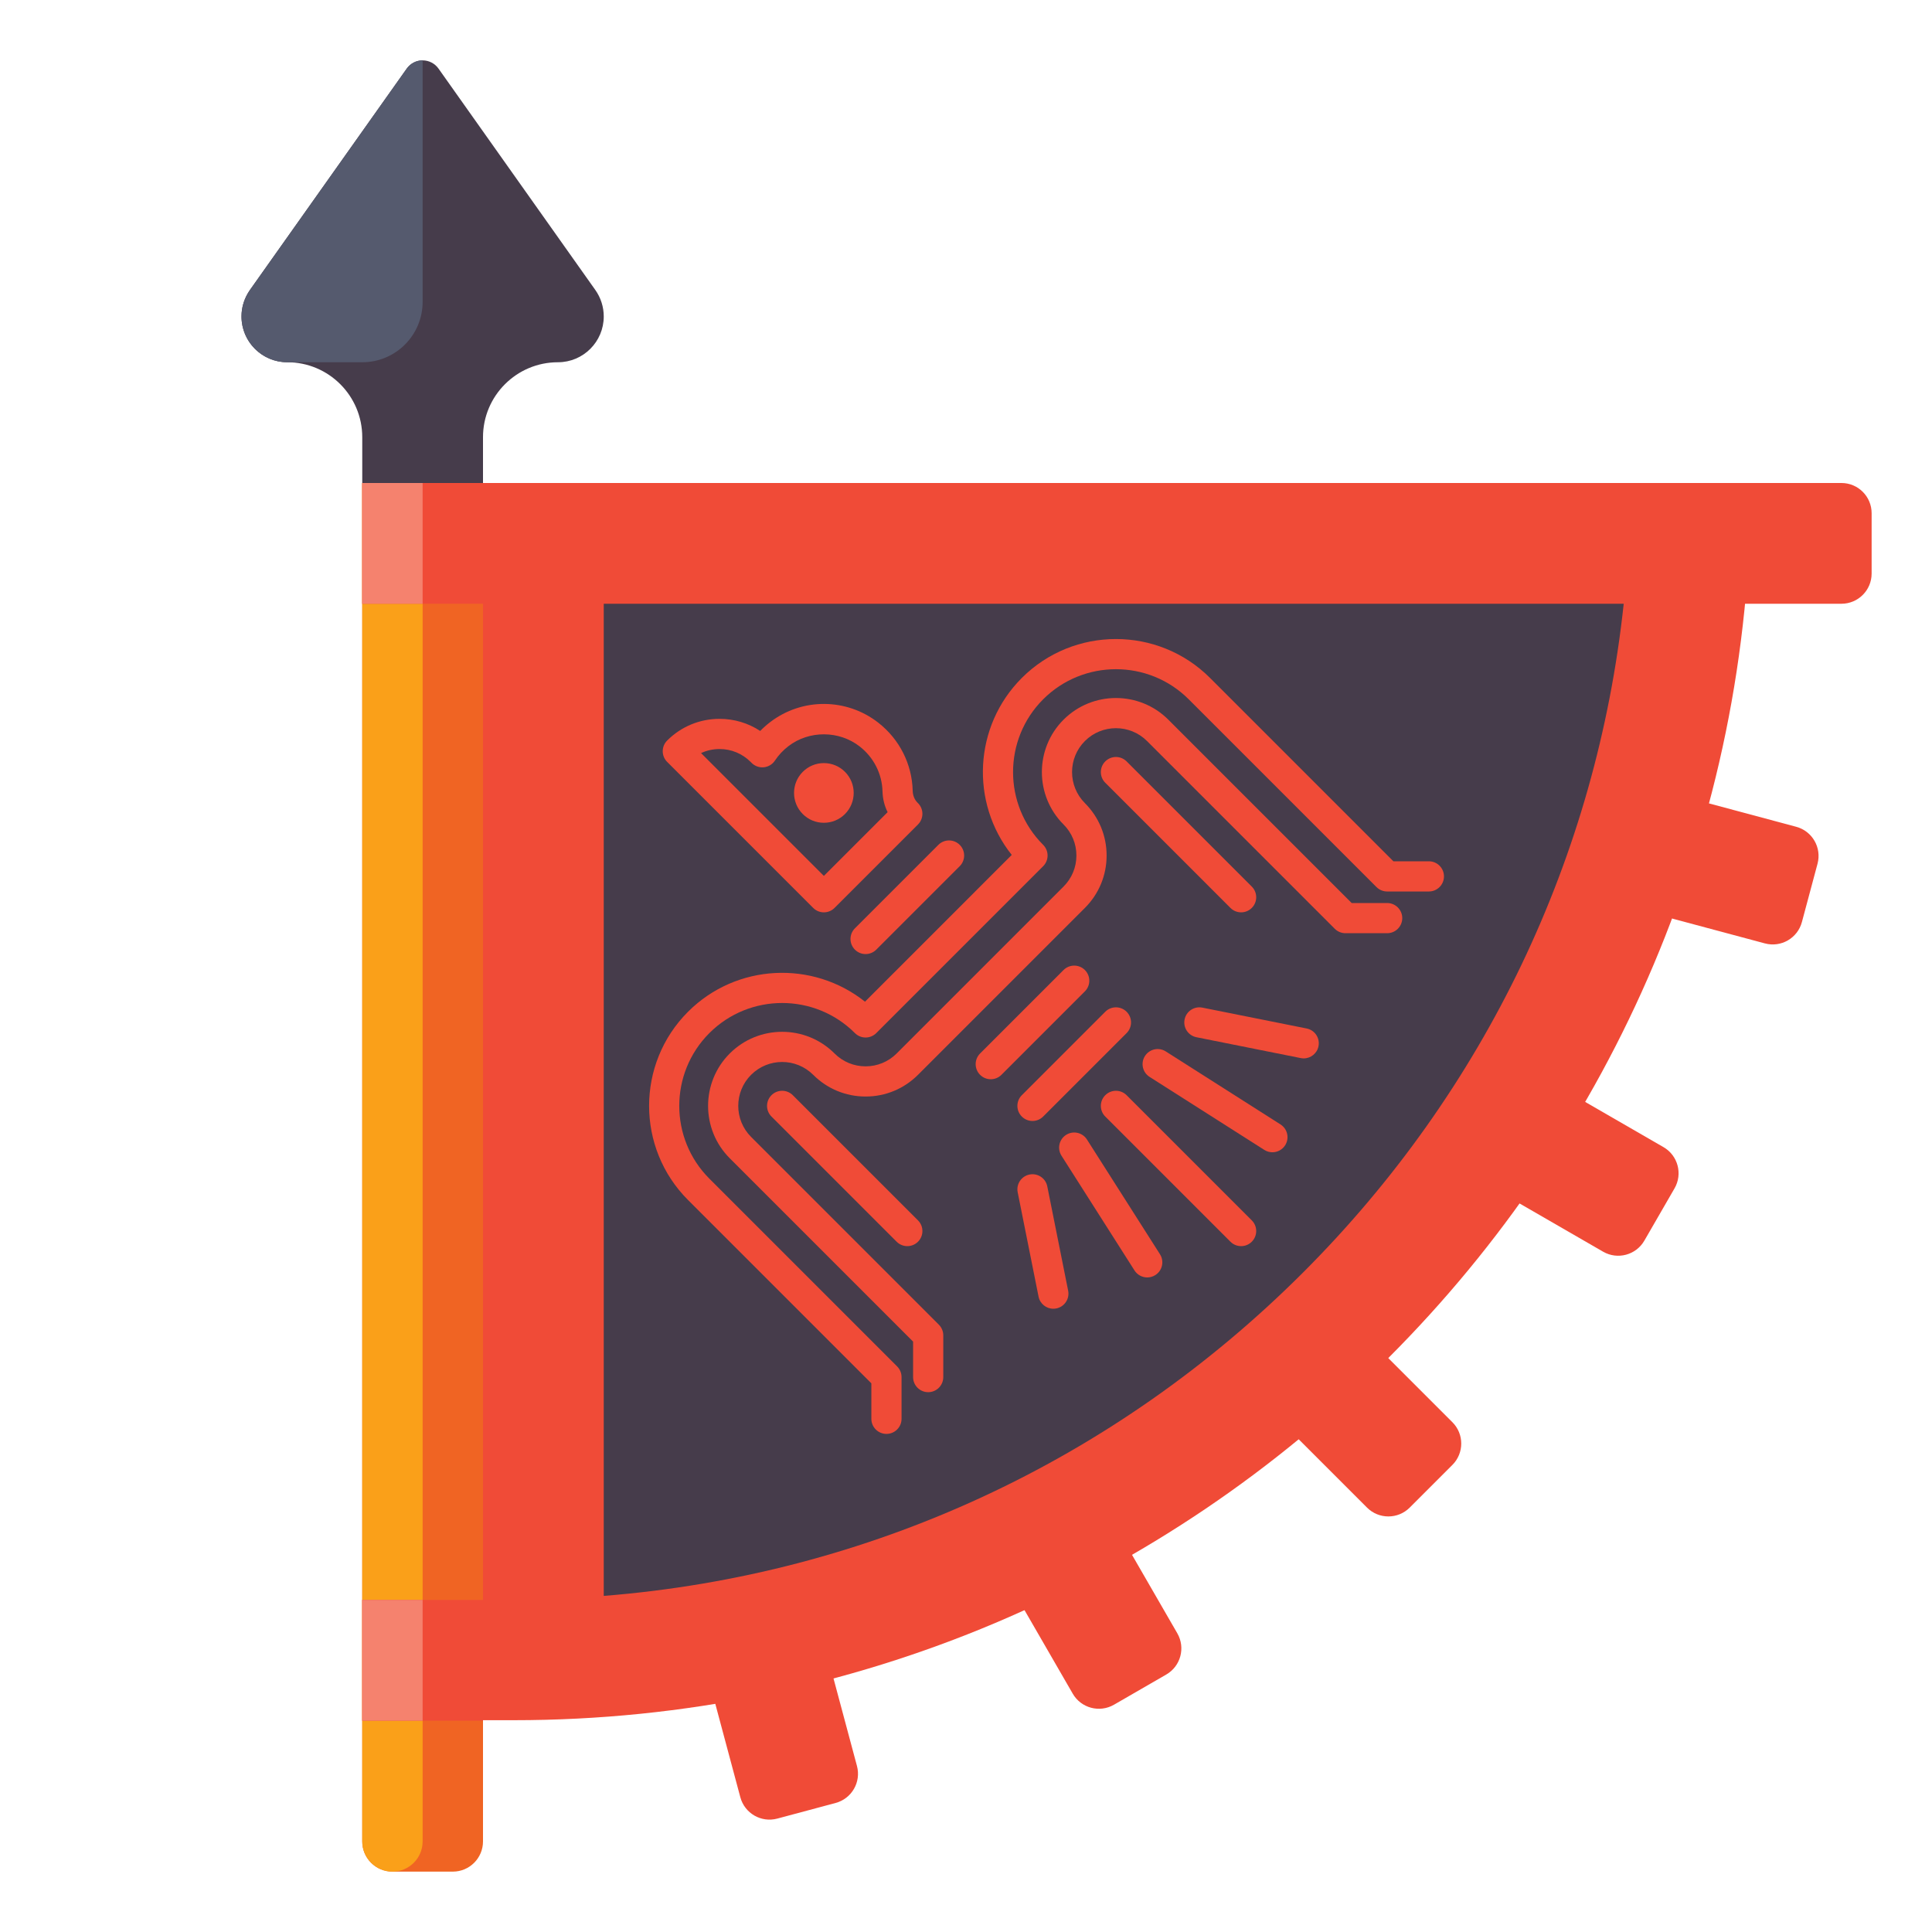 <?xml version="1.0" encoding="utf-8"?>
<!-- Generator: Adobe Illustrator 24.0.0, SVG Export Plug-In . SVG Version: 6.00 Build 0)  -->
<svg version="1.1" id="Layer_1" xmlns="http://www.w3.org/2000/svg" xmlns:xlink="http://www.w3.org/1999/xlink" x="0px" y="0px"
	 viewBox="0 0 512 512" enable-background="new 0 0 512 512" xml:space="preserve">
<g>
	<g>
		<path fill="#F06423" d="M120,496h-16c-4.418,0-8-3.582-8-8V128h32v360C128,492.418,124.418,496,120,496z"/>
	</g>
	<g>
		<path fill="#FAA019" d="M104,496L104,496c-4.418,0-8-3.582-8-8V128h16v360C112,492.418,108.418,496,104,496z"/>
	</g>
	<g>
		<g>
			<rect x="96" y="128" fill="#F04B37" width="32" height="32"/>
		</g>
		<g>
			<rect x="96" y="128" fill="#F5826E" width="16" height="32"/>
		</g>
	</g>
	<g>
		<g>
			<rect x="96" y="424" fill="#F04B37" width="32" height="32"/>
		</g>
		<g>
			<rect x="96" y="424" fill="#F5826E" width="16" height="32"/>
		</g>
	</g>
	<g>
		<path fill="#463C4B" d="M96,128v-12.137C96,104.893,87.107,96,76.137,96h0C69.434,96,64,90.566,64,83.863v0
			c0-2.513,0.78-4.965,2.233-7.015l41.559-58.672C108.759,16.811,110.327,16,112,16l0,0c1.673,0,3.241,0.811,4.208,2.176
			l41.559,58.672C159.22,78.899,160,81.35,160,83.863v0C160,90.566,154.566,96,147.863,96h0C136.893,96,128,104.893,128,115.863V128
			H96z"/>
	</g>
	<g>
		<path fill="#555A6E" d="M112,16c-1.673,0-3.241,0.811-4.208,2.176L66.375,76.646c-1.178,1.663-2.007,3.571-2.27,5.592
			C63.142,89.665,68.9,96,76.137,96H96c8.837,0,16-7.163,16-16V16z"/>
	</g>
	<g>
		<path fill="#F04B37" d="M136.129,455.871H128V128h336v0C464,309.078,317.207,455.871,136.129,455.871z"/>
	</g>
	<g>
		<path fill="#463C4B" d="M160,160h270.301c-7.152,66.931-36.689,128.943-84.959,177.212
			C295.124,387.43,230.029,417.374,160,422.929V160z"/>
	</g>
	<g>
		<path fill="#F04B37" d="M448,160h40c4.418,0,8-3.582,8-8v-16c0-4.418-3.582-8-8-8h-40V160z"/>
	</g>
	<g>
		<path fill="#F04B37" d="M429.087,239.661l38.637,10.353c4.268,1.144,8.654-1.389,9.798-5.657l4.141-15.455
			c1.144-4.268-1.389-8.654-5.657-9.798l-38.637-10.353L429.087,239.661z"/>
	</g>
	<g>
		<path fill="#F04B37" d="M390.2,311.713l34.641,20c3.826,2.209,8.719,0.898,10.928-2.928l8-13.856
			c2.209-3.826,0.898-8.719-2.928-10.928L406.2,284L390.2,311.713z"/>
	</g>
	<g>
		<path fill="#F04B37" d="M333.99,371.245l28.284,28.284c3.124,3.124,8.19,3.124,11.314,0l11.314-11.314
			c3.124-3.124,3.124-8.19,0-11.314l-28.284-28.284L333.99,371.245z"/>
	</g>
	<g>
		<path fill="#F04B37" d="M264.287,414.2l20,34.641c2.209,3.826,7.102,5.137,10.928,2.928l13.856-8
			c3.826-2.209,5.137-7.102,2.928-10.928L292,398.2L264.287,414.2z"/>
	</g>
	<g>
		<path fill="#F04B37" d="M185.842,437.651l10.353,38.637c1.144,4.268,5.53,6.8,9.798,5.657l15.455-4.141
			c4.268-1.144,6.8-5.53,5.657-9.798l-10.353-38.637L185.842,437.651z"/>
	</g>
	<g>
		<path fill="#F04B37" d="M226.563,251.667c0.78,0.781,1.805,1.171,2.828,1.171s2.048-0.391,2.828-1.171l22.115-22.115
			c1.563-1.563,1.563-4.095,0-5.657c-1.561-1.562-4.096-1.562-5.656,0l-22.115,22.115C225,247.573,225,250.105,226.563,251.667z"/>
		<path fill="#F04B37" d="M287.506,257.067c-1.561-1.562-4.096-1.562-5.656,0l-22.115,22.115c-1.563,1.563-1.563,4.095,0,5.657
			c0.78,0.781,1.805,1.171,2.828,1.171s2.048-0.391,2.828-1.171l22.115-22.115C289.068,261.162,289.068,258.63,287.506,257.067z"/>
		<path fill="#F04B37" d="M270.792,290.24c-1.563,1.563-1.563,4.095,0,5.657c0.78,0.781,1.805,1.171,2.828,1.171
			s2.048-0.391,2.828-1.171l22.115-22.115c1.563-1.563,1.563-4.095,0-5.657c-1.561-1.562-4.096-1.562-5.656,0L270.792,290.24z"/>
		<path fill="#F04B37" d="M378.667,228.252h-9.4l-48.588-48.587c-13.754-13.754-36.133-13.754-49.887,0
			c-12.798,12.798-13.688,33.063-2.669,46.899l-19.445,19.446l-19.446,19.446c-13.837-11.019-34.102-10.129-46.899,2.669
			c-13.754,13.754-13.754,36.133,0,49.887l48.587,48.587V376c0,2.209,1.791,4,4,4s4-1.791,4-4v-11.058
			c0-1.061-0.422-2.078-1.172-2.829l-49.759-49.759c-10.635-10.634-10.635-27.938,0-38.573c10.635-10.635,27.939-10.635,38.574,0
			c1.563,1.562,4.096,1.562,5.656,0l22.115-22.115c0.001-0.001,0.001-0.002,0.002-0.002l22.112-22.113
			c1.563-1.562,1.563-4.095,0-5.657c-10.635-10.634-10.635-27.938,0-38.573c10.635-10.635,27.939-10.635,38.574,0l49.759,49.759
			c0.75,0.75,1.768,1.171,2.828,1.171h11.058c2.209,0,4-1.791,4-4S380.876,228.252,378.667,228.252z"/>
		<path fill="#F04B37" d="M215.505,240.61c0.78,0.781,1.805,1.171,2.828,1.171s2.048-0.391,2.828-1.171l22.115-22.115
			c0.752-0.752,1.174-1.772,1.172-2.835c-0.002-1.063-0.427-2.082-1.181-2.831l-0.137-0.135c-0.779-0.78-1.227-1.901-1.259-3.157
			c-0.18-7.067-3.503-13.635-9.119-18.02c-8.411-6.565-20.193-6.625-28.656-0.142c-0.941,0.721-1.82,1.501-2.635,2.337
			c-3.173-2.089-6.887-3.21-10.772-3.21c-5.246,0-10.178,2.042-13.886,5.752c-1.563,1.562-1.563,4.095,0,5.657L215.505,240.61z
			 M190.689,198.5c3.108,0,6.031,1.21,8.229,3.409l0.276,0.276c0.849,0.849,2.028,1.268,3.229,1.151
			c1.195-0.121,2.272-0.771,2.936-1.772c0.962-1.454,2.174-2.746,3.603-3.84c5.481-4.198,13.417-4.159,18.867,0.097
			c3.724,2.907,5.927,7.251,6.045,11.918c0.051,1.958,0.518,3.827,1.354,5.491l-16.895,16.894l-32.548-32.548
			C187.302,198.872,188.967,198.5,190.689,198.5z"/>
		<path fill="#F04B37" d="M223.927,215.73c3.082-3.084,3.082-8.101,0-11.185c-0.001,0-0.001,0-0.001-0.001
			c-1.494-1.494-3.48-2.316-5.593-2.316c-2.113,0-4.1,0.823-5.594,2.317c-3.082,3.084-3.082,8.101,0,11.185
			c1.494,1.494,3.48,2.317,5.594,2.317C220.445,218.047,222.432,217.225,223.927,215.73z"/>
		<path fill="#F04B37" d="M367.609,239.31h-9.4l-48.588-48.587c-7.656-7.656-20.115-7.658-27.771,0
			c-7.656,7.656-7.656,20.115,0,27.771c2.198,2.198,3.409,5.121,3.409,8.229s-1.211,6.031-3.409,8.229l-22.115,22.115
			c-0.001,0.001-0.001,0.002-0.002,0.003l-22.112,22.112c-2.198,2.198-5.121,3.409-8.229,3.409c-3.109,0-6.031-1.21-8.229-3.409
			c-7.655-7.656-20.114-7.657-27.771,0c-7.656,7.657-7.656,20.115,0,27.771l48.587,48.587v9.401c0,2.209,1.791,4,4,4s4-1.791,4-4
			v-11.058c0-1.061-0.422-2.078-1.172-2.829l-49.759-49.759c-4.537-4.537-4.537-11.92,0-16.458c4.539-4.537,11.922-4.537,16.459,0
			c3.708,3.709,8.64,5.752,13.886,5.752c5.245,0,10.177-2.042,13.886-5.751l22.112-22.113c0.001,0,0.002-0.001,0.003-0.002
			l22.115-22.115c3.71-3.709,5.753-8.641,5.753-13.886s-2.043-10.177-5.753-13.886c-4.537-4.538-4.537-11.921,0-16.458
			c4.539-4.537,11.922-4.538,16.459,0l49.759,49.759c0.75,0.75,1.768,1.171,2.828,1.171h11.058c2.209,0,4-1.791,4-4
			S369.818,239.31,367.609,239.31z"/>
		<path fill="#F04B37" d="M328.908,241.781c1.023,0,2.048-0.391,2.828-1.171c1.563-1.563,1.563-4.095,0-5.657l-33.173-33.172
			c-1.563-1.562-4.096-1.562-5.656,0c-1.563,1.563-1.563,4.095,0,5.657l33.173,33.172
			C326.861,241.391,327.885,241.781,328.908,241.781z"/>
		<path fill="#F04B37" d="M210.104,290.24c-1.563-1.562-4.096-1.562-5.656,0c-1.563,1.563-1.563,4.095,0,5.657l33.173,33.172
			c0.781,0.781,1.805,1.171,2.828,1.171s2.048-0.391,2.828-1.171c1.563-1.563,1.563-4.095,0-5.657L210.104,290.24z"/>
		<path fill="#F04B37" d="M298.563,290.24c-1.563-1.562-4.096-1.562-5.656,0c-1.563,1.563-1.563,4.095,0,5.657l33.173,33.172
			c0.781,0.781,1.805,1.171,2.828,1.171s2.048-0.391,2.828-1.171c1.563-1.563,1.563-4.095,0-5.657L298.563,290.24z"/>
		<path fill="#F04B37" d="M288.053,301.979c-1.187-1.864-3.658-2.414-5.522-1.227c-1.864,1.186-2.413,3.658-1.228,5.522
			l19.351,30.408c0.763,1.198,2.057,1.853,3.379,1.853c0.734,0,1.478-0.202,2.144-0.626c1.864-1.186,2.413-3.658,1.228-5.522
			L288.053,301.979z"/>
		<path fill="#F04B37" d="M339.349,297.987l-30.408-19.351c-1.865-1.187-4.337-0.636-5.522,1.227
			c-1.186,1.864-0.637,4.336,1.228,5.522l30.408,19.351c0.666,0.424,1.409,0.626,2.144,0.626c1.322,0,2.616-0.655,3.379-1.853
			C341.762,301.646,341.213,299.173,339.349,297.987z"/>
		<path fill="#F04B37" d="M346.278,272.56l-27.644-5.529c-2.168-0.431-4.273,0.972-4.706,3.138
			c-0.434,2.167,0.971,4.274,3.138,4.707l27.644,5.529c0.265,0.053,0.528,0.079,0.788,0.079c1.868,0,3.538-1.315,3.918-3.216
			C349.85,275.101,348.445,272.993,346.278,272.56z"/>
		<path fill="#F04B37" d="M277.542,314.399c-0.433-2.166-2.537-3.568-4.706-3.138c-2.167,0.433-3.571,2.541-3.138,4.707
			l5.529,27.644c0.38,1.901,2.05,3.216,3.918,3.216c0.26,0,0.523-0.026,0.788-0.079c2.167-0.433,3.571-2.541,3.138-4.707
			L277.542,314.399z"/>
	</g>
</g>
</svg>
